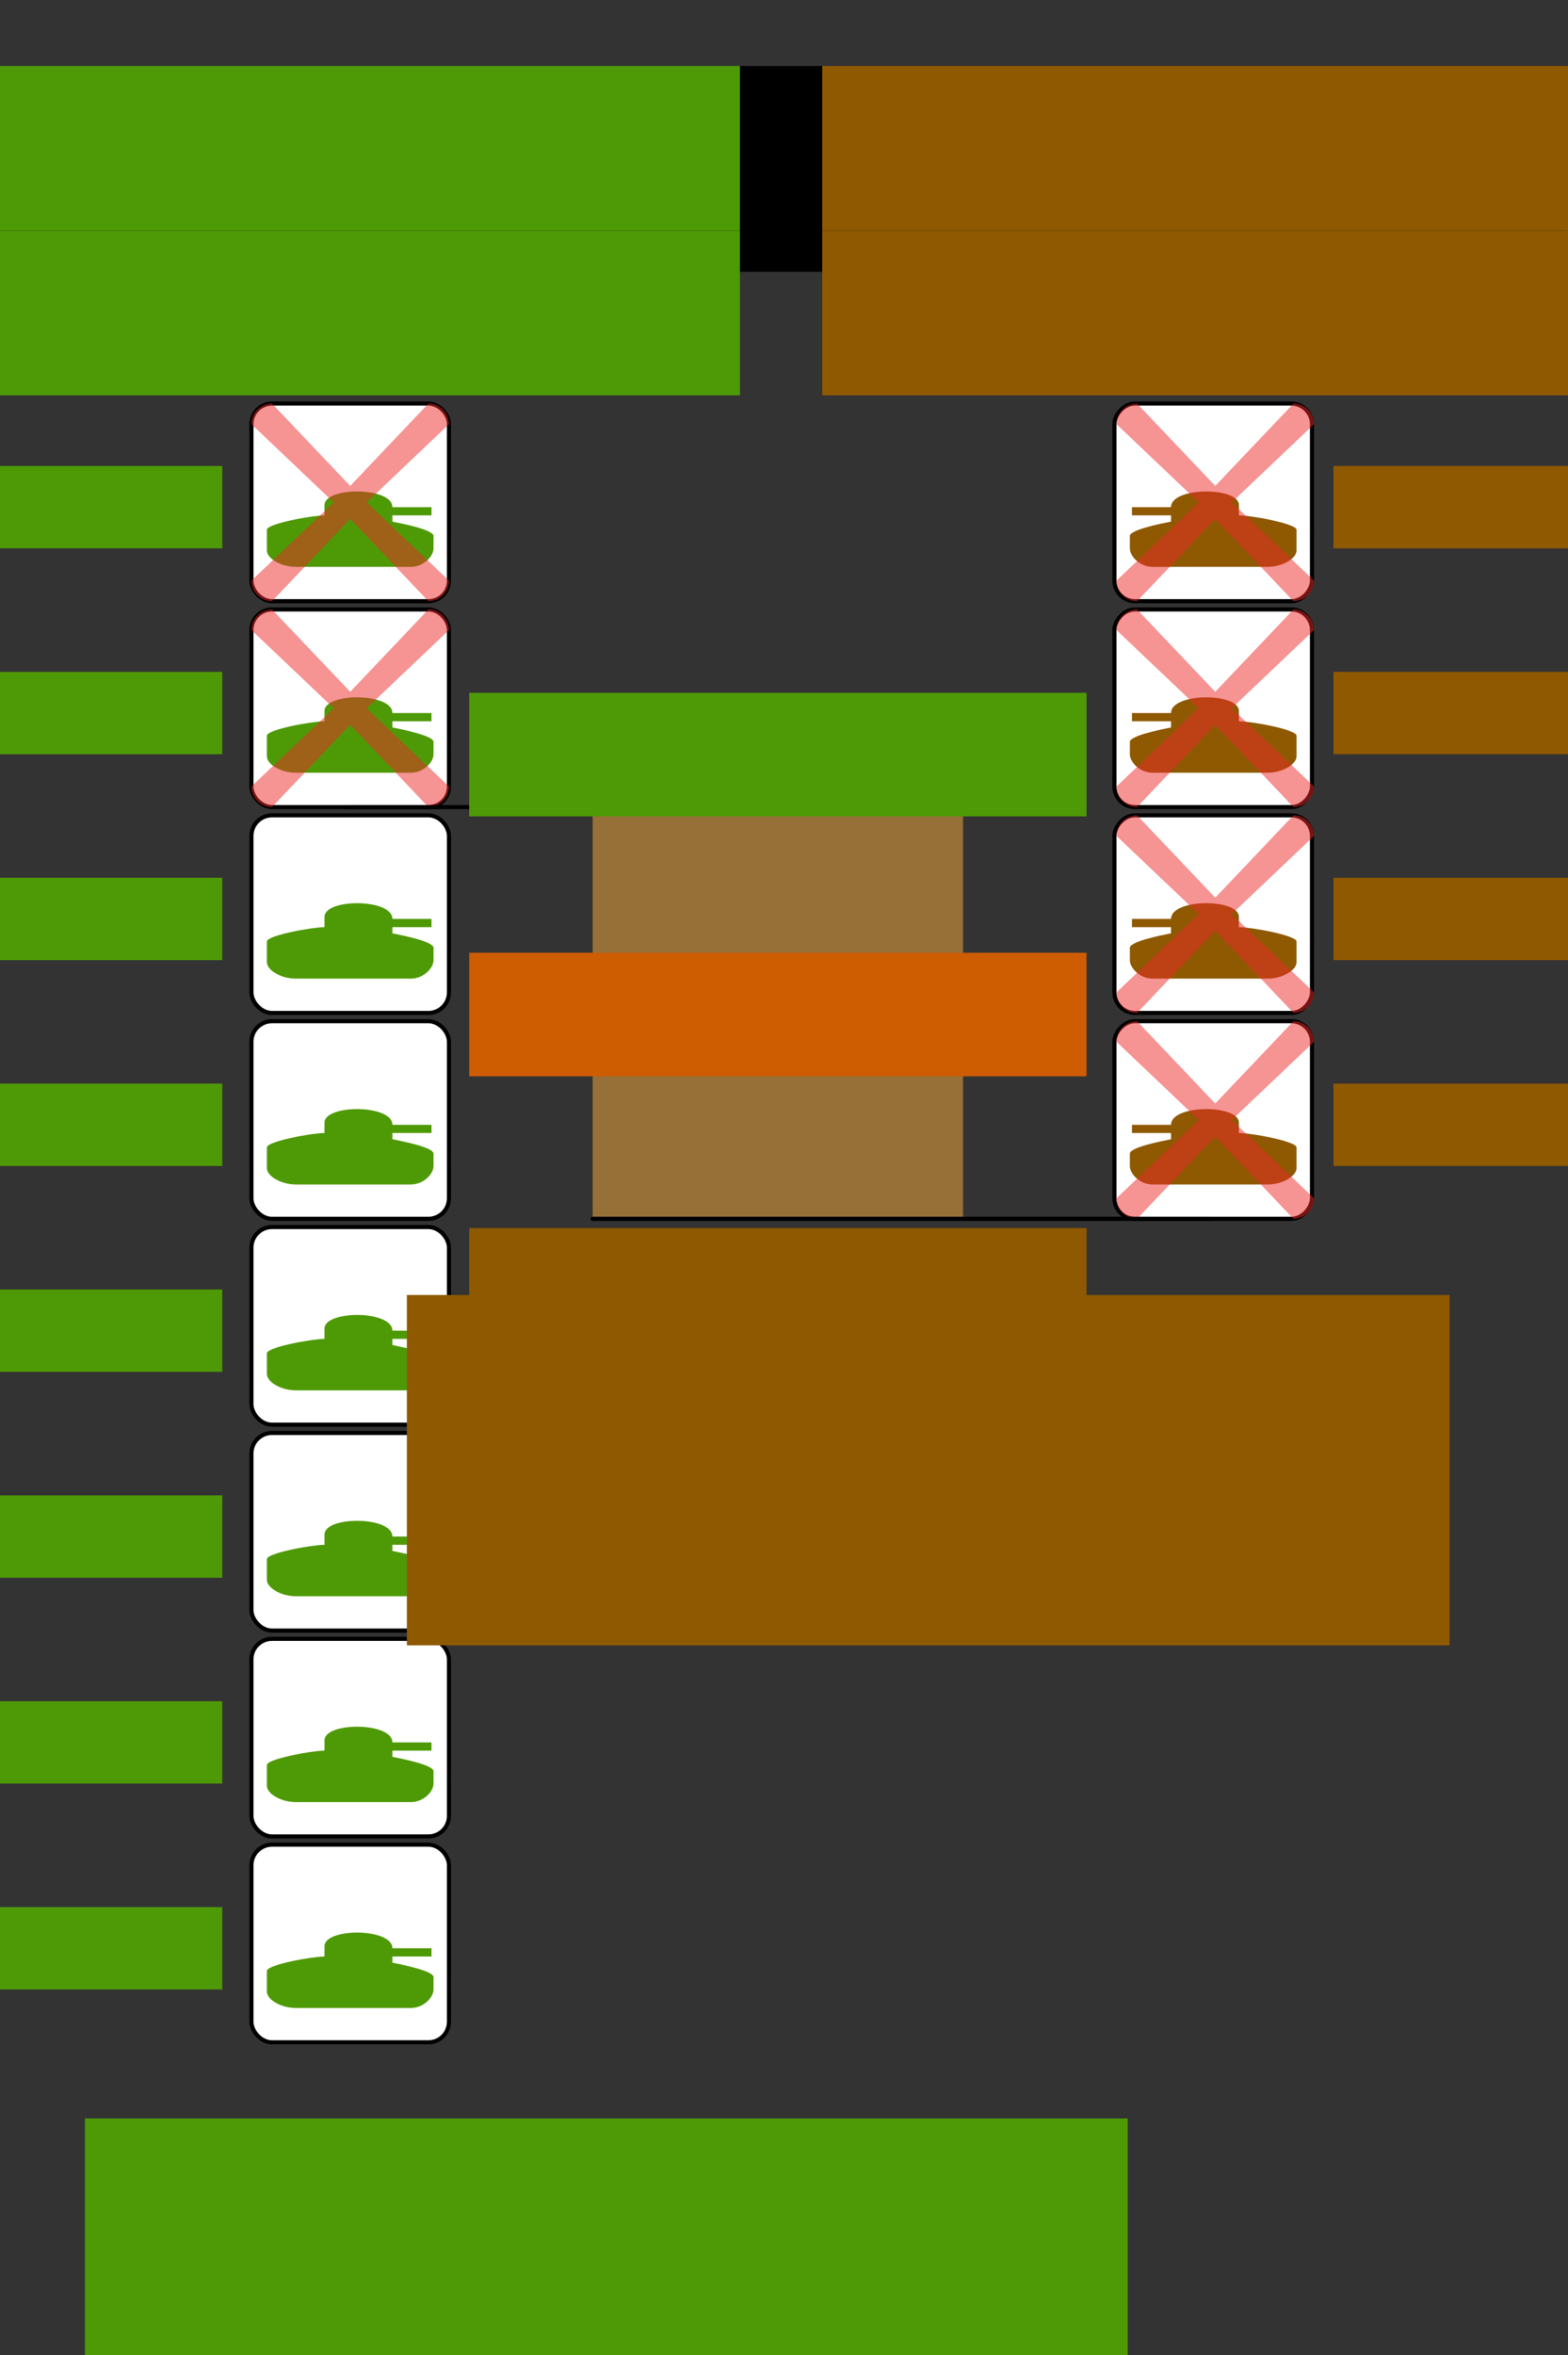 <?xml version="1.0" encoding="UTF-8" standalone="no"?>
<!-- Created with Inkscape (http://www.inkscape.org/) -->

<svg
   xmlns:dc="http://purl.org/dc/elements/1.1/"
   xmlns:cc="http://creativecommons.org/ns#"
   xmlns:rdf="http://www.w3.org/1999/02/22-rdf-syntax-ns#"
   xmlns:svg="http://www.w3.org/2000/svg"
   xmlns="http://www.w3.org/2000/svg"
   xmlns:sodipodi="http://sodipodi.sourceforge.net/DTD/sodipodi-0.dtd"
   xmlns:inkscape="http://www.inkscape.org/namespaces/inkscape"
   width="381"
   height="572"
   id="svg2"
   version="1.1"
   inkscape:version="0.92.3 (2405546, 2018-03-11)"
   sodipodi:docname="battle8TanksVs4Tanks.svg"
   inkscape:export-filename="battle8TanksVs4Tanks.png"
   inkscape:export-xdpi="96"
   inkscape:export-ydpi="96">
  <rect width="100%" height="100%" fill="#333333" stroke="none"/>
  <title
     id="title3011">Aid for Axis and Allies</title>
  <defs
     id="defs4" />
  <sodipodi:namedview
     id="base"
     pagecolor="#ffffff"
     bordercolor="#666666"
     borderopacity="1.0"
     inkscape:pageopacity="1"
     inkscape:pageshadow="2"
     inkscape:zoom="3.0425974"
     inkscape:cx="120.5044"
     inkscape:cy="301.14729"
     inkscape:document-units="px"
     inkscape:current-layer="layer1"
     showgrid="true"
     inkscape:window-width="1920"
     inkscape:window-height="1009"
     inkscape:window-x="0"
     inkscape:window-y="34"
     inkscape:window-maximized="1"
     inkscape:snap-global="true"
     showguides="true"
     inkscape:guide-bbox="true"
     width="1024px"
     inkscape:snap-bbox="true"
     inkscape:bbox-paths="false"
     inkscape:snap-grids="true"
     fit-margin-top="20"
     fit-margin-bottom="20"
     fit-margin-left="20"
     fit-margin-right="20">
    <inkscape:grid
       type="xygrid"
       id="grid2985"
       empspacing="10"
       visible="true"
       enabled="true"
       snapvisiblegridlinesonly="true"
       spacingx="1"
       spacingy="1"
       originx="-25.992"
       originy="4.375e-06"
       dotted="true" />
  </sodipodi:namedview>
  <g
     inkscape:label="Base"
     inkscape:groupmode="layer"
     id="layer1"
     transform="translate(-25.992,-480.362)">
    <g
       id="g995"
       transform="translate(-10,-128.25)">
      <flowRoot
         style="font-style:normal;font-weight:normal;font-size:40px;line-height:1.25;font-family:sans-serif;letter-spacing:0px;word-spacing:0px;fill:#000000;fill-opacity:1;stroke:none"
         id="flowRoot983"
         xml:space="preserve"><flowRegion
           id="flowRegion985"><rect
             y="-18"
             x="-40"
             height="520"
             width="640"
             id="rect987" /></flowRegion><flowPara
           id="flowPara989" /></flowRoot>    </g>
    <g
       id="g1730"
       transform="translate(0,176.267)">
      <rect
         y="500.112"
         x="170"
         height="100"
         width="90"
         id="rect1268"
         style="opacity:0.5;fill:#fcaf3e;fill-opacity:1;stroke:none;stroke-width:3;stroke-linecap:round;stroke-linejoin:round;stroke-miterlimit:4;stroke-dasharray:6, 6;stroke-dashoffset:0;stroke-opacity:1" />
      <g
         id="g947"
         transform="translate(-56.914,-408.251)">
        <rect
           inkscape:export-ydpi="90"
           inkscape:export-xdpi="90"
           inkscape:export-filename="../../../src/main/res/drawable-xhdpi/tank_icon.png"
           style="fill:#ffffff;fill-opacity:1;stroke:#000000;stroke-opacity:1"
           id="rect943"
           width="48"
           height="48"
           x="144"
           y="860.362"
           rx="5"
           ry="5" />
        <path
           sodipodi:nodetypes="cccccccccccccc"
           inkscape:connector-curvature="0"
           id="path945"
           d="m 187.75,885.522 h -9.5 c 0,-5 -16.5,-5 -16.5,-0.5 v 2.5 c -3,0 -14,2 -14,3.5 v 5 c 0,2 3.5,4 7,4 h 28 c 3,0 5.5,-2.5 5.5,-4.5 v -3 c 0,-1.5 -7.5,-3 -10,-3.5 v -1.5 h 9.5 z"
           style="fill:#4e9a06;fill-opacity:1;stroke:none" />
      </g>
      <g
         transform="translate(-56.914,-458.251)"
         id="g959">
        <rect
           ry="5"
           rx="5"
           y="860.362"
           x="144"
           height="48"
           width="48"
           id="rect955"
           style="fill:#ffffff;fill-opacity:1;stroke:#000000;stroke-opacity:1"
           inkscape:export-filename="../../../src/main/res/drawable-xhdpi/tank_icon.png"
           inkscape:export-xdpi="90"
           inkscape:export-ydpi="90" />
        <path
           style="fill:#4e9a06;fill-opacity:1;stroke:none"
           d="m 187.75,885.522 h -9.5 c 0,-5 -16.5,-5 -16.5,-0.5 v 2.5 c -3,0 -14,2 -14,3.5 v 5 c 0,2 3.5,4 7,4 h 28 c 3,0 5.5,-2.5 5.5,-4.5 v -3 c 0,-1.5 -7.5,-3 -10,-3.5 v -1.5 h 9.5 z"
           id="path957"
           inkscape:connector-curvature="0"
           sodipodi:nodetypes="cccccccccccccc" />
      </g>
      <g
         transform="translate(-56.914,-308.25)"
         id="g921">
        <rect
           ry="5"
           rx="5"
           y="860.362"
           x="144"
           height="48"
           width="48"
           id="rect3005"
           style="fill:#ffffff;fill-opacity:1;stroke:#000000;stroke-opacity:1"
           inkscape:export-filename="../../../src/main/res/drawable-xhdpi/tank_icon.png"
           inkscape:export-xdpi="90"
           inkscape:export-ydpi="90" />
        <path
           style="fill:#4e9a06;fill-opacity:1;stroke:none"
           d="m 187.75,885.522 h -9.5 c 0,-5 -16.5,-5 -16.5,-0.5 v 2.5 c -3,0 -14,2 -14,3.5 v 5 c 0,2 3.5,4 7,4 h 28 c 3,0 5.5,-2.5 5.5,-4.5 v -3 c 0,-1.5 -7.5,-3 -10,-3.5 v -1.5 h 9.5 z"
           id="path3089-3"
           inkscape:connector-curvature="0"
           sodipodi:nodetypes="cccccccccccccc" />
      </g>
      <flowRoot
         transform="translate(92.146,288.794)"
         style="font-style:normal;font-weight:normal;font-size:32px;line-height:1.25;font-family:sans-serif;text-align:center;letter-spacing:0px;word-spacing:0px;text-anchor:middle;fill:#000000;fill-opacity:1;stroke:none"
         id="flowRoot879"
         xml:space="preserve"><flowRegion
           style="font-size:32px;text-align:center;text-anchor:middle"
           id="flowRegion881"><rect
             style="font-size:32px;text-align:center;text-anchor:middle"
             y="31.318"
             x="-66.357"
             height="50"
             width="380"
             id="rect883" /></flowRegion><flowPara
           id="flowPara885">vs</flowPara></flowRoot>      <flowRoot
         xml:space="preserve"
         id="flowRoot901"
         style="font-style:normal;font-weight:normal;font-size:32px;line-height:1.25;font-family:sans-serif;text-align:center;letter-spacing:0px;word-spacing:0px;text-anchor:middle;fill:#4e9a06;fill-opacity:1;stroke:none"
         transform="translate(82.146,288.794)"><flowRegion
           id="flowRegion897"
           style="font-size:32px;text-align:center;text-anchor:middle;fill:#4e9a06"><rect
             id="rect895"
             width="190"
             height="40"
             x="-66.357"
             y="31.318"
             style="font-size:32px;text-align:center;text-anchor:middle;fill:#4e9a06" /></flowRegion><flowPara
           style="font-weight:bold"
           id="flowPara899">8 tanks</flowPara></flowRoot>      <flowRoot
         transform="translate(292.147,288.794)"
         style="font-style:normal;font-weight:normal;font-size:32px;line-height:1.25;font-family:sans-serif;text-align:center;letter-spacing:0px;word-spacing:0px;text-anchor:middle;fill:#8f5902;fill-opacity:1;stroke:none"
         id="flowRoot917"
         xml:space="preserve"><flowRegion
           style="font-size:32px;text-align:center;text-anchor:middle;fill:#8f5902"
           id="flowRegion913"><rect
             style="font-size:32px;text-align:center;text-anchor:middle;fill:#8f5902"
             y="31.318"
             x="-66.357"
             height="40"
             width="190"
             id="rect911" /></flowRegion><flowPara
           style="font-weight:bold"
           id="flowPara915">4 tanks</flowPara></flowRoot>      <g
         id="g929"
         transform="matrix(-1,0,0,1,488.782,-308.25)">
        <rect
           inkscape:export-ydpi="90"
           inkscape:export-xdpi="90"
           inkscape:export-filename="../../../src/main/res/drawable-xhdpi/tank_icon.png"
           style="fill:#ffffff;fill-opacity:1;stroke:#000000;stroke-opacity:1"
           id="rect925"
           width="48"
           height="48"
           x="144"
           y="860.362"
           rx="5"
           ry="5" />
        <path
           sodipodi:nodetypes="cccccccccccccc"
           inkscape:connector-curvature="0"
           id="path927"
           d="m 187.75,885.522 h -9.5 c 0,-5 -16.5,-5 -16.5,-0.5 v 2.5 c -3,0 -14,2 -14,3.5 v 5 c 0,2 3.5,4 7,4 h 28 c 3,0 5.5,-2.5 5.5,-4.5 v -3 c 0,-1.5 -7.5,-3 -10,-3.5 v -1.5 h 9.5 z"
           style="fill:#8f5902;fill-opacity:1;stroke:none" />
      </g>
      <g
         id="g935"
         transform="translate(-56.914,-358.251)">
        <rect
           inkscape:export-ydpi="90"
           inkscape:export-xdpi="90"
           inkscape:export-filename="../../../src/main/res/drawable-xhdpi/tank_icon.png"
           style="fill:#ffffff;fill-opacity:1;stroke:#000000;stroke-opacity:1"
           id="rect931"
           width="48"
           height="48"
           x="144"
           y="860.362"
           rx="5"
           ry="5" />
        <path
           sodipodi:nodetypes="cccccccccccccc"
           inkscape:connector-curvature="0"
           id="path933"
           d="m 187.75,885.522 h -9.5 c 0,-5 -16.5,-5 -16.5,-0.5 v 2.5 c -3,0 -14,2 -14,3.5 v 5 c 0,2 3.5,4 7,4 h 28 c 3,0 5.5,-2.5 5.5,-4.5 v -3 c 0,-1.5 -7.5,-3 -10,-3.5 v -1.5 h 9.5 z"
           style="fill:#4e9a06;fill-opacity:1;stroke:none" />
      </g>
      <g
         transform="matrix(-1,0,0,1,488.782,-358.251)"
         id="g941">
        <rect
           ry="5"
           rx="5"
           y="860.362"
           x="144"
           height="48"
           width="48"
           id="rect937"
           style="fill:#ffffff;fill-opacity:1;stroke:#000000;stroke-opacity:1"
           inkscape:export-filename="../../../src/main/res/drawable-xhdpi/tank_icon.png"
           inkscape:export-xdpi="90"
           inkscape:export-ydpi="90" />
        <path
           style="fill:#8f5902;fill-opacity:1;stroke:none"
           d="m 187.75,885.522 h -9.5 c 0,-5 -16.5,-5 -16.5,-0.5 v 2.5 c -3,0 -14,2 -14,3.5 v 5 c 0,2 3.5,4 7,4 h 28 c 3,0 5.5,-2.5 5.5,-4.5 v -3 c 0,-1.5 -7.5,-3 -10,-3.5 v -1.5 h 9.5 z"
           id="path939"
           inkscape:connector-curvature="0"
           sodipodi:nodetypes="cccccccccccccc" />
      </g>
      <g
         transform="matrix(-1,0,0,1,488.782,-408.251)"
         id="g953">
        <rect
           ry="5"
           rx="5"
           y="860.362"
           x="144"
           height="48"
           width="48"
           id="rect949"
           style="fill:#ffffff;fill-opacity:1;stroke:#000000;stroke-opacity:1"
           inkscape:export-filename="../../../src/main/res/drawable-xhdpi/tank_icon.png"
           inkscape:export-xdpi="90"
           inkscape:export-ydpi="90" />
        <path
           style="fill:#8f5902;fill-opacity:1;stroke:none"
           d="m 187.75,885.522 h -9.5 c 0,-5 -16.5,-5 -16.5,-0.5 v 2.5 c -3,0 -14,2 -14,3.5 v 5 c 0,2 3.5,4 7,4 h 28 c 3,0 5.5,-2.5 5.5,-4.5 v -3 c 0,-1.5 -7.5,-3 -10,-3.5 v -1.5 h 9.5 z"
           id="path951"
           inkscape:connector-curvature="0"
           sodipodi:nodetypes="cccccccccccccc" />
      </g>
      <g
         id="g965"
         transform="matrix(-1,0,0,1,488.782,-458.251)">
        <rect
           inkscape:export-ydpi="90"
           inkscape:export-xdpi="90"
           inkscape:export-filename="../../../src/main/res/drawable-xhdpi/tank_icon.png"
           style="fill:#ffffff;fill-opacity:1;stroke:#000000;stroke-opacity:1"
           id="rect961"
           width="48"
           height="48"
           x="144"
           y="860.362"
           rx="5"
           ry="5" />
        <path
           sodipodi:nodetypes="cccccccccccccc"
           inkscape:connector-curvature="0"
           id="path963"
           d="m 187.75,885.522 h -9.5 c 0,-5 -16.5,-5 -16.5,-0.5 v 2.5 c -3,0 -14,2 -14,3.5 v 5 c 0,2 3.5,4 7,4 h 28 c 3,0 5.5,-2.5 5.5,-4.5 v -3 c 0,-1.5 -7.5,-3 -10,-3.5 v -1.5 h 9.5 z"
           style="fill:#8f5902;fill-opacity:1;stroke:none" />
      </g>
      <flowRoot
         transform="translate(82.146,328.794)"
         style="font-style:normal;font-weight:normal;font-size:24px;line-height:1.25;font-family:sans-serif;text-align:center;letter-spacing:0px;word-spacing:0px;text-anchor:middle;fill:#4e9a06;fill-opacity:1;stroke:none"
         id="flowRoot973"
         xml:space="preserve"><flowRegion
           style="font-size:24px;text-align:center;text-anchor:middle;fill:#4e9a06"
           id="flowRegion969"><rect
             style="font-size:24px;text-align:center;text-anchor:middle;fill:#4e9a06"
             y="31.318"
             x="-66.357"
             height="40"
             width="190"
             id="rect967" /></flowRegion><flowPara
           id="flowPara971">48 IPC</flowPara></flowRoot>      <flowRoot
         xml:space="preserve"
         id="flowRoot981"
         style="font-style:normal;font-weight:normal;font-size:24px;line-height:1.25;font-family:sans-serif;text-align:center;letter-spacing:0px;word-spacing:0px;text-anchor:middle;fill:#8f5902;fill-opacity:1;stroke:none"
         transform="translate(292.147,328.794)"><flowRegion
           id="flowRegion977"
           style="font-size:24px;text-align:center;text-anchor:middle;fill:#8f5902"><rect
             id="rect975"
             width="190"
             height="40"
             x="-66.357"
             y="31.318"
             style="font-size:24px;text-align:center;text-anchor:middle;fill:#8f5902" /></flowRegion><flowPara
           id="flowPara979">24 IPC</flowPara></flowRoot>      <g
         id="g1003"
         transform="translate(-56.914,-108.251)">
        <rect
           inkscape:export-ydpi="90"
           inkscape:export-xdpi="90"
           inkscape:export-filename="../../../src/main/res/drawable-xhdpi/tank_icon.png"
           style="fill:#ffffff;fill-opacity:1;stroke:#000000;stroke-opacity:1"
           id="rect999"
           width="48"
           height="48"
           x="144"
           y="860.362"
           rx="5"
           ry="5" />
        <path
           sodipodi:nodetypes="cccccccccccccc"
           inkscape:connector-curvature="0"
           id="path1001"
           d="m 187.75,885.522 h -9.5 c 0,-5 -16.5,-5 -16.5,-0.5 v 2.5 c -3,0 -14,2 -14,3.5 v 5 c 0,2 3.5,4 7,4 h 28 c 3,0 5.5,-2.5 5.5,-4.5 v -3 c 0,-1.5 -7.5,-3 -10,-3.5 v -1.5 h 9.5 z"
           style="fill:#4e9a06;fill-opacity:1;stroke:none" />
      </g>
      <g
         transform="translate(-56.914,-158.251)"
         id="g1009">
        <rect
           ry="5"
           rx="5"
           y="860.362"
           x="144"
           height="48"
           width="48"
           id="rect1005"
           style="fill:#ffffff;fill-opacity:1;stroke:#000000;stroke-opacity:1"
           inkscape:export-filename="../../../src/main/res/drawable-xhdpi/tank_icon.png"
           inkscape:export-xdpi="90"
           inkscape:export-ydpi="90" />
        <path
           style="fill:#4e9a06;fill-opacity:1;stroke:none"
           d="m 187.75,885.522 h -9.5 c 0,-5 -16.5,-5 -16.5,-0.5 v 2.5 c -3,0 -14,2 -14,3.5 v 5 c 0,2 3.5,4 7,4 h 28 c 3,0 5.5,-2.5 5.5,-4.5 v -3 c 0,-1.5 -7.5,-3 -10,-3.5 v -1.5 h 9.5 z"
           id="path1007"
           inkscape:connector-curvature="0"
           sodipodi:nodetypes="cccccccccccccc" />
      </g>
      <g
         transform="translate(-56.914,-208.251)"
         id="g1015">
        <rect
           ry="5"
           rx="5"
           y="860.362"
           x="144"
           height="48"
           width="48"
           id="rect1011"
           style="fill:#ffffff;fill-opacity:1;stroke:#000000;stroke-opacity:1"
           inkscape:export-filename="../../../src/main/res/drawable-xhdpi/tank_icon.png"
           inkscape:export-xdpi="90"
           inkscape:export-ydpi="90" />
        <path
           style="fill:#4e9a06;fill-opacity:1;stroke:none"
           d="m 187.75,885.522 h -9.5 c 0,-5 -16.5,-5 -16.5,-0.5 v 2.5 c -3,0 -14,2 -14,3.5 v 5 c 0,2 3.5,4 7,4 h 28 c 3,0 5.5,-2.5 5.5,-4.5 v -3 c 0,-1.5 -7.5,-3 -10,-3.5 v -1.5 h 9.5 z"
           id="path1013"
           inkscape:connector-curvature="0"
           sodipodi:nodetypes="cccccccccccccc" />
      </g>
      <g
         id="g1021"
         transform="translate(-56.914,-258.251)">
        <rect
           inkscape:export-ydpi="90"
           inkscape:export-xdpi="90"
           inkscape:export-filename="../../../src/main/res/drawable-xhdpi/tank_icon.png"
           style="fill:#ffffff;fill-opacity:1;stroke:#000000;stroke-opacity:1"
           id="rect1017"
           width="48"
           height="48"
           x="144"
           y="860.362"
           rx="5"
           ry="5" />
        <path
           sodipodi:nodetypes="cccccccccccccc"
           inkscape:connector-curvature="0"
           id="path1019"
           d="m 187.75,885.522 h -9.5 c 0,-5 -16.5,-5 -16.5,-0.5 v 2.5 c -3,0 -14,2 -14,3.5 v 5 c 0,2 3.5,4 7,4 h 28 c 3,0 5.5,-2.5 5.5,-4.5 v -3 c 0,-1.5 -7.5,-3 -10,-3.5 v -1.5 h 9.5 z"
           style="fill:#4e9a06;fill-opacity:1;stroke:none" />
      </g>
      <path
         style="opacity:0.5;fill:#ef2929;fill-opacity:1;stroke:none;stroke-opacity:1"
         d="m 302.282,502.112 c -0.462,0 -0.965,0.094 -1.473,0.246 -0.087,0.027 -0.177,0.049 -0.262,0.08 -0.101,0.035 -0.202,0.074 -0.303,0.113 -1.746,0.778 -2.963,2.519 -2.963,4.561 l 20,19 -20,19 c 0,0.462 0.094,0.965 0.246,1.473 0.027,0.087 0.049,0.177 0.08,0.262 0.035,0.101 0.074,0.202 0.113,0.303 0.778,1.746 2.519,2.963 4.561,2.963 l 19,-20 19,20 c 0.462,0 0.965,-0.094 1.473,-0.246 0.087,-0.027 0.177,-0.049 0.262,-0.08 0.101,-0.035 0.202,-0.074 0.303,-0.113 1.746,-0.778 2.963,-2.519 2.963,-4.561 l -20,-19 20,-19 c 0,-0.462 -0.094,-0.965 -0.246,-1.473 -0.027,-0.087 -0.049,-0.177 -0.08,-0.262 -0.035,-0.101 -0.074,-0.202 -0.113,-0.303 -0.778,-1.746 -2.519,-2.963 -4.561,-2.963 l -19,20 z"
         id="path1168"
         inkscape:connector-curvature="0" />
      <path
         inkscape:connector-curvature="0"
         id="path1170"
         d="m 302.282,552.112 c -0.462,0 -0.965,0.094 -1.473,0.246 -0.087,0.027 -0.177,0.049 -0.262,0.08 -0.101,0.035 -0.202,0.074 -0.303,0.113 -1.746,0.778 -2.963,2.519 -2.963,4.561 l 20,19 -20,19 c 0,0.462 0.094,0.965 0.246,1.473 0.027,0.087 0.049,0.177 0.08,0.262 0.035,0.101 0.074,0.202 0.113,0.303 0.778,1.746 2.519,2.963 4.561,2.963 l 19,-20 19,20 c 0.462,0 0.965,-0.094 1.473,-0.246 0.087,-0.027 0.177,-0.049 0.262,-0.08 0.101,-0.035 0.202,-0.074 0.303,-0.113 1.746,-0.778 2.963,-2.519 2.963,-4.561 l -20,-19 20,-19 c 0,-0.462 -0.094,-0.965 -0.246,-1.473 -0.027,-0.087 -0.049,-0.177 -0.08,-0.262 -0.035,-0.101 -0.074,-0.202 -0.113,-0.303 -0.778,-1.746 -2.519,-2.963 -4.561,-2.963 l -19,20 z"
         style="opacity:0.5;fill:#ef2929;fill-opacity:1;stroke:none;stroke-opacity:1" />
      <path
         inkscape:connector-curvature="0"
         id="path1172"
         d="m 302.282,452.112 c -0.462,0 -0.965,0.094 -1.473,0.246 -0.087,0.027 -0.177,0.049 -0.262,0.08 -0.101,0.035 -0.202,0.074 -0.303,0.113 -1.746,0.778 -2.963,2.519 -2.963,4.561 l 20,19 -20,19 c 0,0.462 0.094,0.965 0.246,1.473 0.027,0.087 0.049,0.177 0.08,0.262 0.035,0.101 0.074,0.202 0.113,0.303 0.778,1.746 2.519,2.963 4.561,2.963 l 19,-20 19,20 c 0.462,0 0.965,-0.094 1.473,-0.246 0.087,-0.027 0.177,-0.049 0.262,-0.08 0.101,-0.035 0.202,-0.074 0.303,-0.113 1.746,-0.778 2.963,-2.519 2.963,-4.561 l -20,-19 20,-19 c 0,-0.462 -0.094,-0.965 -0.246,-1.473 -0.027,-0.087 -0.049,-0.177 -0.08,-0.262 -0.035,-0.101 -0.074,-0.202 -0.113,-0.303 -0.778,-1.746 -2.519,-2.963 -4.561,-2.963 l -19,20 z"
         style="opacity:0.5;fill:#ef2929;fill-opacity:1;stroke:none;stroke-opacity:1" />
      <path
         style="opacity:0.5;fill:#ef2929;fill-opacity:1;stroke:none;stroke-opacity:1"
         d="m 302.282,402.112 c -0.462,0 -0.965,0.094 -1.473,0.246 -0.087,0.027 -0.177,0.049 -0.262,0.08 -0.101,0.035 -0.202,0.074 -0.303,0.113 -1.746,0.778 -2.963,2.519 -2.963,4.561 l 20,19 -20,19 c 0,0.462 0.094,0.965 0.246,1.473 0.027,0.087 0.049,0.177 0.08,0.262 0.035,0.101 0.074,0.202 0.113,0.303 0.778,1.746 2.519,2.963 4.561,2.963 l 19,-20 19,20 c 0.462,0 0.965,-0.094 1.473,-0.246 0.087,-0.027 0.177,-0.049 0.262,-0.08 0.101,-0.035 0.202,-0.074 0.303,-0.113 1.746,-0.778 2.963,-2.519 2.963,-4.561 l -20,-19 20,-19 c 0,-0.462 -0.094,-0.965 -0.246,-1.473 -0.027,-0.087 -0.049,-0.177 -0.08,-0.262 -0.035,-0.101 -0.074,-0.202 -0.113,-0.303 -0.778,-1.746 -2.519,-2.963 -4.561,-2.963 l -19,20 z"
         id="path1174"
         inkscape:connector-curvature="0" />
      <path
         style="opacity:0.5;fill:#ef2929;fill-opacity:1;stroke:none;stroke-opacity:1"
         d="m 92.086,452.112 c -0.462,0 -0.965,0.094 -1.473,0.246 -0.087,0.027 -0.177,0.049 -0.262,0.08 -0.101,0.035 -0.202,0.074 -0.303,0.113 -1.746,0.778 -2.963,2.519 -2.963,4.561 l 20,19 -20,19 c 0,0.462 0.094,0.965 0.246,1.473 0.027,0.087 0.049,0.177 0.08,0.262 0.035,0.101 0.074,0.202 0.113,0.303 0.778,1.746 2.519,2.963 4.561,2.963 l 19,-20 19,20 c 0.462,0 0.965,-0.094 1.473,-0.246 0.087,-0.027 0.177,-0.049 0.262,-0.08 0.101,-0.035 0.202,-0.074 0.303,-0.113 1.746,-0.778 2.963,-2.519 2.963,-4.561 l -20,-19 20,-19 c 0,-0.462 -0.094,-0.965 -0.246,-1.473 -0.027,-0.087 -0.049,-0.177 -0.08,-0.262 -0.035,-0.101 -0.074,-0.202 -0.113,-0.303 -0.778,-1.746 -2.519,-2.963 -4.561,-2.963 l -19,20 z"
         id="path1164"
         inkscape:connector-curvature="0" />
      <path
         inkscape:connector-curvature="0"
         id="rect1041"
         d="m 92.086,402.112 c -0.462,0 -0.965,0.094 -1.473,0.246 -0.087,0.027 -0.177,0.049 -0.262,0.08 -0.101,0.035 -0.202,0.074 -0.303,0.113 -1.746,0.778 -2.963,2.519 -2.963,4.561 l 20,19 -20,19 c 0,0.462 0.094,0.965 0.246,1.473 0.027,0.087 0.049,0.177 0.08,0.262 0.035,0.101 0.074,0.202 0.113,0.303 0.778,1.746 2.519,2.963 4.561,2.963 l 19,-20 19,20 c 0.462,0 0.965,-0.094 1.473,-0.246 0.087,-0.027 0.177,-0.049 0.262,-0.08 0.101,-0.035 0.202,-0.074 0.303,-0.113 1.746,-0.778 2.963,-2.519 2.963,-4.561 l -20,-19 20,-19 c 0,-0.462 -0.094,-0.965 -0.246,-1.473 -0.027,-0.087 -0.049,-0.177 -0.08,-0.262 -0.035,-0.101 -0.074,-0.202 -0.113,-0.303 -0.778,-1.746 -2.519,-2.963 -4.561,-2.963 l -19,20 z"
         style="opacity:0.5;fill:#ef2929;fill-opacity:1;stroke:none;stroke-opacity:1" />
      <path
         inkscape:connector-curvature="0"
         id="path1176"
         d="M 110,500.112 H 260"
         style="fill:none;stroke:#000000;stroke-width:1px;stroke-linecap:round;stroke-linejoin:round;stroke-opacity:1" />
      <path
         style="fill:none;stroke:#000000;stroke-width:1px;stroke-linecap:round;stroke-linejoin:round;stroke-opacity:1"
         d="M 170,600.112 H 320"
         id="path1178"
         inkscape:connector-curvature="0" />
      <flowRoot
         xml:space="preserve"
         id="flowRoot1186"
         style="font-style:normal;font-weight:normal;font-size:24px;line-height:1.25;font-family:sans-serif;text-align:center;letter-spacing:0px;word-spacing:0px;text-anchor:middle;fill:#4e9a06;fill-opacity:1;stroke:none"
         transform="translate(82.146,328.794)"><flowRegion
           id="flowRegion1182"
           style="font-size:24px;text-align:center;text-anchor:middle;fill:#4e9a06"><rect
             id="rect1180"
             width="150"
             height="30"
             x="57.854"
             y="143.568"
             style="font-size:24px;text-align:center;text-anchor:middle;fill:#4e9a06" /></flowRegion><flowPara
           id="flowPara1184">12 IPC</flowPara></flowRoot>      <flowRoot
         transform="translate(82.146,391.93)"
         style="font-style:normal;font-weight:normal;font-size:24px;line-height:1.25;font-family:sans-serif;text-align:center;letter-spacing:0px;word-spacing:0px;text-anchor:middle;fill:#ce5c00;fill-opacity:1;stroke:none"
         id="flowRoot1196"
         xml:space="preserve"><flowRegion
           style="font-size:24px;text-align:center;text-anchor:middle;fill:#ce5c00"
           id="flowRegion1192"><rect
             style="font-size:24px;text-align:center;text-anchor:middle;fill:#ce5c00"
             y="143.568"
             x="57.854"
             height="30"
             width="150"
             id="rect1190" /></flowRegion><flowPara
           style="font-style:italic;font-weight:bold;fill:#ce5c00;fill-opacity:1"
           id="flowPara1194">profit</flowPara></flowRoot>      <flowRoot
         xml:space="preserve"
         id="flowRoot1264"
         style="font-style:normal;font-weight:normal;font-size:24px;line-height:1.25;font-family:sans-serif;text-align:center;letter-spacing:0px;word-spacing:0px;text-anchor:middle;fill:#8f5902;fill-opacity:1;stroke:none"
         transform="translate(82.146,458.794)"><flowRegion
           id="flowRegion1260"
           style="font-size:24px;text-align:center;text-anchor:middle;fill:#8f5902"><rect
             id="rect1258"
             width="150"
             height="30"
             x="57.854"
             y="143.568"
             style="font-size:24px;text-align:center;text-anchor:middle;fill:#8f5902" /></flowRegion><flowPara
           id="flowPara1262">24 IPC</flowPara></flowRoot>      <flowRoot
         xml:space="preserve"
         id="flowRoot1288"
         style="font-style:normal;font-weight:normal;font-size:16px;line-height:1.25;font-family:sans-serif;text-align:end;letter-spacing:0px;word-spacing:0px;text-anchor:end;fill:#4e9a06;fill-opacity:1;stroke:none"
         transform="translate(-119.944,273.706)"><flowRegion
           id="flowRegion1282"
           style="font-size:16px;text-align:end;text-anchor:end;fill:#4e9a06"><rect
             id="rect1280"
             width="70"
             height="20"
             x="129.944"
             y="143.568"
             style="font-size:16px;text-align:end;text-anchor:end;fill:#4e9a06" /></flowRegion><flowPara
           id="flowPara1286"><flowSpan
             style="font-size:13.333px"
             id="flowSpan1284"><flowSpan
   id="flowSpan1401"
   style="font-size:16px">3</flowSpan>/6</flowSpan></flowPara></flowRoot>      <flowRoot
         xml:space="preserve"
         id="flowRoot1368"
         style="font-style:normal;font-weight:normal;font-size:16px;line-height:1.25;font-family:sans-serif;text-align:start;letter-spacing:0px;word-spacing:0px;text-anchor:start;vector-effect:none;fill:#4e9a06;fill-opacity:1;stroke:none;stroke-width:1px;stroke-linecap:butt;stroke-linejoin:miter;stroke-miterlimit:4;stroke-dasharray:none;stroke-dashoffset:0;stroke-opacity:1"
         transform="translate(-83.313,675.042)"><flowRegion
           id="flowRegion1362"
           style="font-size:16px;text-align:start;text-anchor:start;vector-effect:none;fill:#4e9a06;fill-opacity:1;stroke:none;stroke-width:1px;stroke-linecap:butt;stroke-linejoin:miter;stroke-miterlimit:4;stroke-dasharray:none;stroke-dashoffset:0;stroke-opacity:1"><rect
             id="rect1360"
             width="253.37"
             height="85.088"
             x="129.944"
             y="143.568"
             style="font-size:16px;text-align:start;text-anchor:start;vector-effect:none;fill:#4e9a06;fill-opacity:1;stroke:none;stroke-width:1px;stroke-linecap:butt;stroke-linejoin:miter;stroke-miterlimit:4;stroke-dasharray:none;stroke-dashoffset:0;stroke-opacity:1" /></flowRegion><flowPara
           style="font-size:16px;text-align:start;text-anchor:start"
           id="flowPara1366">24/6 total</flowPara><flowPara
           id="flowPara1439"
           style="font-size:16px;text-align:start;text-anchor:start">average 4 hits</flowPara></flowRoot>      <flowRoot
         transform="translate(-119.944,268.618)"
         style="font-style:normal;font-weight:normal;font-size:16px;line-height:1.25;font-family:sans-serif;text-align:start;letter-spacing:0px;word-spacing:0px;text-anchor:start;fill:#8f5902;fill-opacity:1;stroke:none"
         id="flowRoot1437"
         xml:space="preserve"><flowRegion
           style="font-size:16px;text-align:start;text-anchor:start;fill:#8f5902"
           id="flowRegion1429"><rect
             style="font-size:16px;text-align:start;text-anchor:start;fill:#8f5902"
             y="148.656"
             x="469.944"
             height="20"
             width="70"
             id="rect1427" /></flowRegion><flowPara
           id="flowPara1435"><flowSpan
             id="flowSpan1433"
             style="font-size:13.333px;text-align:start;text-anchor:start;fill:#8f5902"><flowSpan
   style="font-size:16px;text-align:start;text-anchor:start;fill:#8f5902"
   id="flowSpan1431"> 3</flowSpan>/6</flowSpan></flowPara></flowRoot>      <flowRoot
         transform="translate(-5.094,475.043)"
         style="font-style:normal;font-weight:normal;font-size:16px;line-height:1.25;font-family:sans-serif;text-align:end;letter-spacing:0px;word-spacing:0px;text-anchor:end;vector-effect:none;fill:#8f5902;fill-opacity:1;stroke:none;stroke-width:1px;stroke-linecap:butt;stroke-linejoin:miter;stroke-miterlimit:4;stroke-dasharray:none;stroke-dashoffset:0;stroke-opacity:1"
         id="flowRoot1449"
         xml:space="preserve"><flowRegion
           style="font-size:16px;text-align:end;text-anchor:end;vector-effect:none;fill:#8f5902;fill-opacity:1;stroke:none;stroke-width:1px;stroke-linecap:butt;stroke-linejoin:miter;stroke-miterlimit:4;stroke-dasharray:none;stroke-dashoffset:0;stroke-opacity:1"
           id="flowRegion1443"><rect
             style="font-size:16px;text-align:end;text-anchor:end;vector-effect:none;fill:#8f5902;fill-opacity:1;stroke:none;stroke-width:1px;stroke-linecap:butt;stroke-linejoin:miter;stroke-miterlimit:4;stroke-dasharray:none;stroke-dashoffset:0;stroke-opacity:1"
             y="143.568"
             x="129.944"
             height="85.088"
             width="253.37"
             id="rect1441" /></flowRegion><flowPara
           id="flowPara1445"
           style="font-size:16px;text-align:end;text-anchor:end;fill:#8f5902">total 12/6</flowPara><flowPara
           style="font-size:16px;text-align:end;text-anchor:end;fill:#8f5902"
           id="flowPara1447">average 2 hits</flowPara></flowRoot>      <flowRoot
         xml:space="preserve"
         id="flowRoot1461"
         style="font-style:normal;font-weight:normal;font-size:16px;line-height:1.25;font-family:sans-serif;text-align:start;letter-spacing:0px;word-spacing:0px;text-anchor:start;fill:#8f5902;fill-opacity:1;stroke:none"
         transform="translate(-119.944,318.618)"><flowRegion
           id="flowRegion1453"
           style="font-size:16px;text-align:start;text-anchor:start;fill:#8f5902"><rect
             id="rect1451"
             width="70"
             height="20"
             x="469.944"
             y="148.656"
             style="font-size:16px;text-align:start;text-anchor:start;fill:#8f5902" /></flowRegion><flowPara
           id="flowPara1459"><flowSpan
             style="font-size:13.333px;text-align:start;text-anchor:start;fill:#8f5902"
             id="flowSpan1457"><flowSpan
   id="flowSpan1455"
   style="font-size:16px;text-align:start;text-anchor:start;fill:#8f5902"> 3</flowSpan>/6</flowSpan></flowPara></flowRoot>      <flowRoot
         transform="translate(-119.944,368.618)"
         style="font-style:normal;font-weight:normal;font-size:16px;line-height:1.25;font-family:sans-serif;text-align:start;letter-spacing:0px;word-spacing:0px;text-anchor:start;fill:#8f5902;fill-opacity:1;stroke:none"
         id="flowRoot1473"
         xml:space="preserve"><flowRegion
           style="font-size:16px;text-align:start;text-anchor:start;fill:#8f5902"
           id="flowRegion1465"><rect
             style="font-size:16px;text-align:start;text-anchor:start;fill:#8f5902"
             y="148.656"
             x="469.944"
             height="20"
             width="70"
             id="rect1463" /></flowRegion><flowPara
           id="flowPara1471"><flowSpan
             id="flowSpan1469"
             style="font-size:13.333px;text-align:start;text-anchor:start;fill:#8f5902"><flowSpan
   style="font-size:16px;text-align:start;text-anchor:start;fill:#8f5902"
   id="flowSpan1467"> 3</flowSpan>/6</flowSpan></flowPara></flowRoot>      <flowRoot
         xml:space="preserve"
         id="flowRoot1485"
         style="font-style:normal;font-weight:normal;font-size:16px;line-height:1.25;font-family:sans-serif;text-align:start;letter-spacing:0px;word-spacing:0px;text-anchor:start;fill:#8f5902;fill-opacity:1;stroke:none"
         transform="translate(-119.944,418.618)"><flowRegion
           id="flowRegion1477"
           style="font-size:16px;text-align:start;text-anchor:start;fill:#8f5902"><rect
             id="rect1475"
             width="70"
             height="20"
             x="469.944"
             y="148.656"
             style="font-size:16px;text-align:start;text-anchor:start;fill:#8f5902" /></flowRegion><flowPara
           id="flowPara1483"><flowSpan
             style="font-size:13.333px;text-align:start;text-anchor:start;fill:#8f5902"
             id="flowSpan1481"><flowSpan
   id="flowSpan1479"
   style="font-size:16px;text-align:start;text-anchor:start;fill:#8f5902"> 3</flowSpan>/6</flowSpan></flowPara></flowRoot>      <flowRoot
         transform="translate(-119.944,323.706)"
         style="font-style:normal;font-weight:normal;font-size:16px;line-height:1.25;font-family:sans-serif;text-align:end;letter-spacing:0px;word-spacing:0px;text-anchor:end;fill:#4e9a06;fill-opacity:1;stroke:none"
         id="flowRoot1497"
         xml:space="preserve"><flowRegion
           style="font-size:16px;text-align:end;text-anchor:end;fill:#4e9a06"
           id="flowRegion1489"><rect
             style="font-size:16px;text-align:end;text-anchor:end;fill:#4e9a06"
             y="143.568"
             x="129.944"
             height="20"
             width="70"
             id="rect1487" /></flowRegion><flowPara
           id="flowPara1495"><flowSpan
             id="flowSpan1493"
             style="font-size:13.333px"><flowSpan
   style="font-size:16px"
   id="flowSpan1491">3</flowSpan>/6</flowSpan></flowPara></flowRoot>      <flowRoot
         xml:space="preserve"
         id="flowRoot1509"
         style="font-style:normal;font-weight:normal;font-size:16px;line-height:1.25;font-family:sans-serif;text-align:end;letter-spacing:0px;word-spacing:0px;text-anchor:end;fill:#4e9a06;fill-opacity:1;stroke:none"
         transform="translate(-119.944,373.706)"><flowRegion
           id="flowRegion1501"
           style="font-size:16px;text-align:end;text-anchor:end;fill:#4e9a06"><rect
             id="rect1499"
             width="70"
             height="20"
             x="129.944"
             y="143.568"
             style="font-size:16px;text-align:end;text-anchor:end;fill:#4e9a06" /></flowRegion><flowPara
           id="flowPara1507"><flowSpan
             style="font-size:13.333px"
             id="flowSpan1505"><flowSpan
   id="flowSpan1503"
   style="font-size:16px">3</flowSpan>/6</flowSpan></flowPara></flowRoot>      <flowRoot
         transform="translate(-119.944,423.706)"
         style="font-style:normal;font-weight:normal;font-size:16px;line-height:1.25;font-family:sans-serif;text-align:end;letter-spacing:0px;word-spacing:0px;text-anchor:end;fill:#4e9a06;fill-opacity:1;stroke:none"
         id="flowRoot1521"
         xml:space="preserve"><flowRegion
           style="font-size:16px;text-align:end;text-anchor:end;fill:#4e9a06"
           id="flowRegion1513"><rect
             style="font-size:16px;text-align:end;text-anchor:end;fill:#4e9a06"
             y="143.568"
             x="129.944"
             height="20"
             width="70"
             id="rect1511" /></flowRegion><flowPara
           id="flowPara1519"><flowSpan
             id="flowSpan1517"
             style="font-size:13.333px"><flowSpan
   style="font-size:16px"
   id="flowSpan1515">3</flowSpan>/6</flowSpan></flowPara></flowRoot>      <flowRoot
         xml:space="preserve"
         id="flowRoot1533"
         style="font-style:normal;font-weight:normal;font-size:16px;line-height:1.25;font-family:sans-serif;text-align:end;letter-spacing:0px;word-spacing:0px;text-anchor:end;fill:#4e9a06;fill-opacity:1;stroke:none"
         transform="translate(-119.944,473.706)"><flowRegion
           id="flowRegion1525"
           style="font-size:16px;text-align:end;text-anchor:end;fill:#4e9a06"><rect
             id="rect1523"
             width="70"
             height="20"
             x="129.944"
             y="143.568"
             style="font-size:16px;text-align:end;text-anchor:end;fill:#4e9a06" /></flowRegion><flowPara
           id="flowPara1531"><flowSpan
             style="font-size:13.333px"
             id="flowSpan1529"><flowSpan
   id="flowSpan1527"
   style="font-size:16px">3</flowSpan>/6</flowSpan></flowPara></flowRoot>      <flowRoot
         transform="translate(-119.944,573.706)"
         style="font-style:normal;font-weight:normal;font-size:16px;line-height:1.25;font-family:sans-serif;text-align:end;letter-spacing:0px;word-spacing:0px;text-anchor:end;fill:#4e9a06;fill-opacity:1;stroke:none"
         id="flowRoot1545"
         xml:space="preserve"><flowRegion
           style="font-size:16px;text-align:end;text-anchor:end;fill:#4e9a06"
           id="flowRegion1537"><rect
             style="font-size:16px;text-align:end;text-anchor:end;fill:#4e9a06"
             y="143.568"
             x="129.944"
             height="20"
             width="70"
             id="rect1535" /></flowRegion><flowPara
           id="flowPara1543"><flowSpan
             id="flowSpan1541"
             style="font-size:13.333px"><flowSpan
   style="font-size:16px"
   id="flowSpan1539">3</flowSpan>/6</flowSpan></flowPara></flowRoot>      <flowRoot
         xml:space="preserve"
         id="flowRoot1557"
         style="font-style:normal;font-weight:normal;font-size:16px;line-height:1.25;font-family:sans-serif;text-align:end;letter-spacing:0px;word-spacing:0px;text-anchor:end;fill:#4e9a06;fill-opacity:1;stroke:none"
         transform="translate(-119.944,523.706)"><flowRegion
           id="flowRegion1549"
           style="font-size:16px;text-align:end;text-anchor:end;fill:#4e9a06"><rect
             id="rect1547"
             width="70"
             height="20"
             x="129.944"
             y="143.568"
             style="font-size:16px;text-align:end;text-anchor:end;fill:#4e9a06" /></flowRegion><flowPara
           id="flowPara1555"><flowSpan
             style="font-size:13.333px"
             id="flowSpan1553"><flowSpan
   id="flowSpan1551"
   style="font-size:16px">3</flowSpan>/6</flowSpan></flowPara></flowRoot>      <flowRoot
         transform="translate(-119.944,623.706)"
         style="font-style:normal;font-weight:normal;font-size:16px;line-height:1.25;font-family:sans-serif;text-align:end;letter-spacing:0px;word-spacing:0px;text-anchor:end;fill:#4e9a06;fill-opacity:1;stroke:none"
         id="flowRoot1569"
         xml:space="preserve"><flowRegion
           style="font-size:16px;text-align:end;text-anchor:end;fill:#4e9a06"
           id="flowRegion1561"><rect
             style="font-size:16px;text-align:end;text-anchor:end;fill:#4e9a06"
             y="143.568"
             x="129.944"
             height="20"
             width="70"
             id="rect1559" /></flowRegion><flowPara
           id="flowPara1567"><flowSpan
             id="flowSpan1565"
             style="font-size:13.333px"><flowSpan
   style="font-size:16px"
   id="flowSpan1563">3</flowSpan>/6</flowSpan></flowPara></flowRoot>    </g>
  </g>
</svg>
